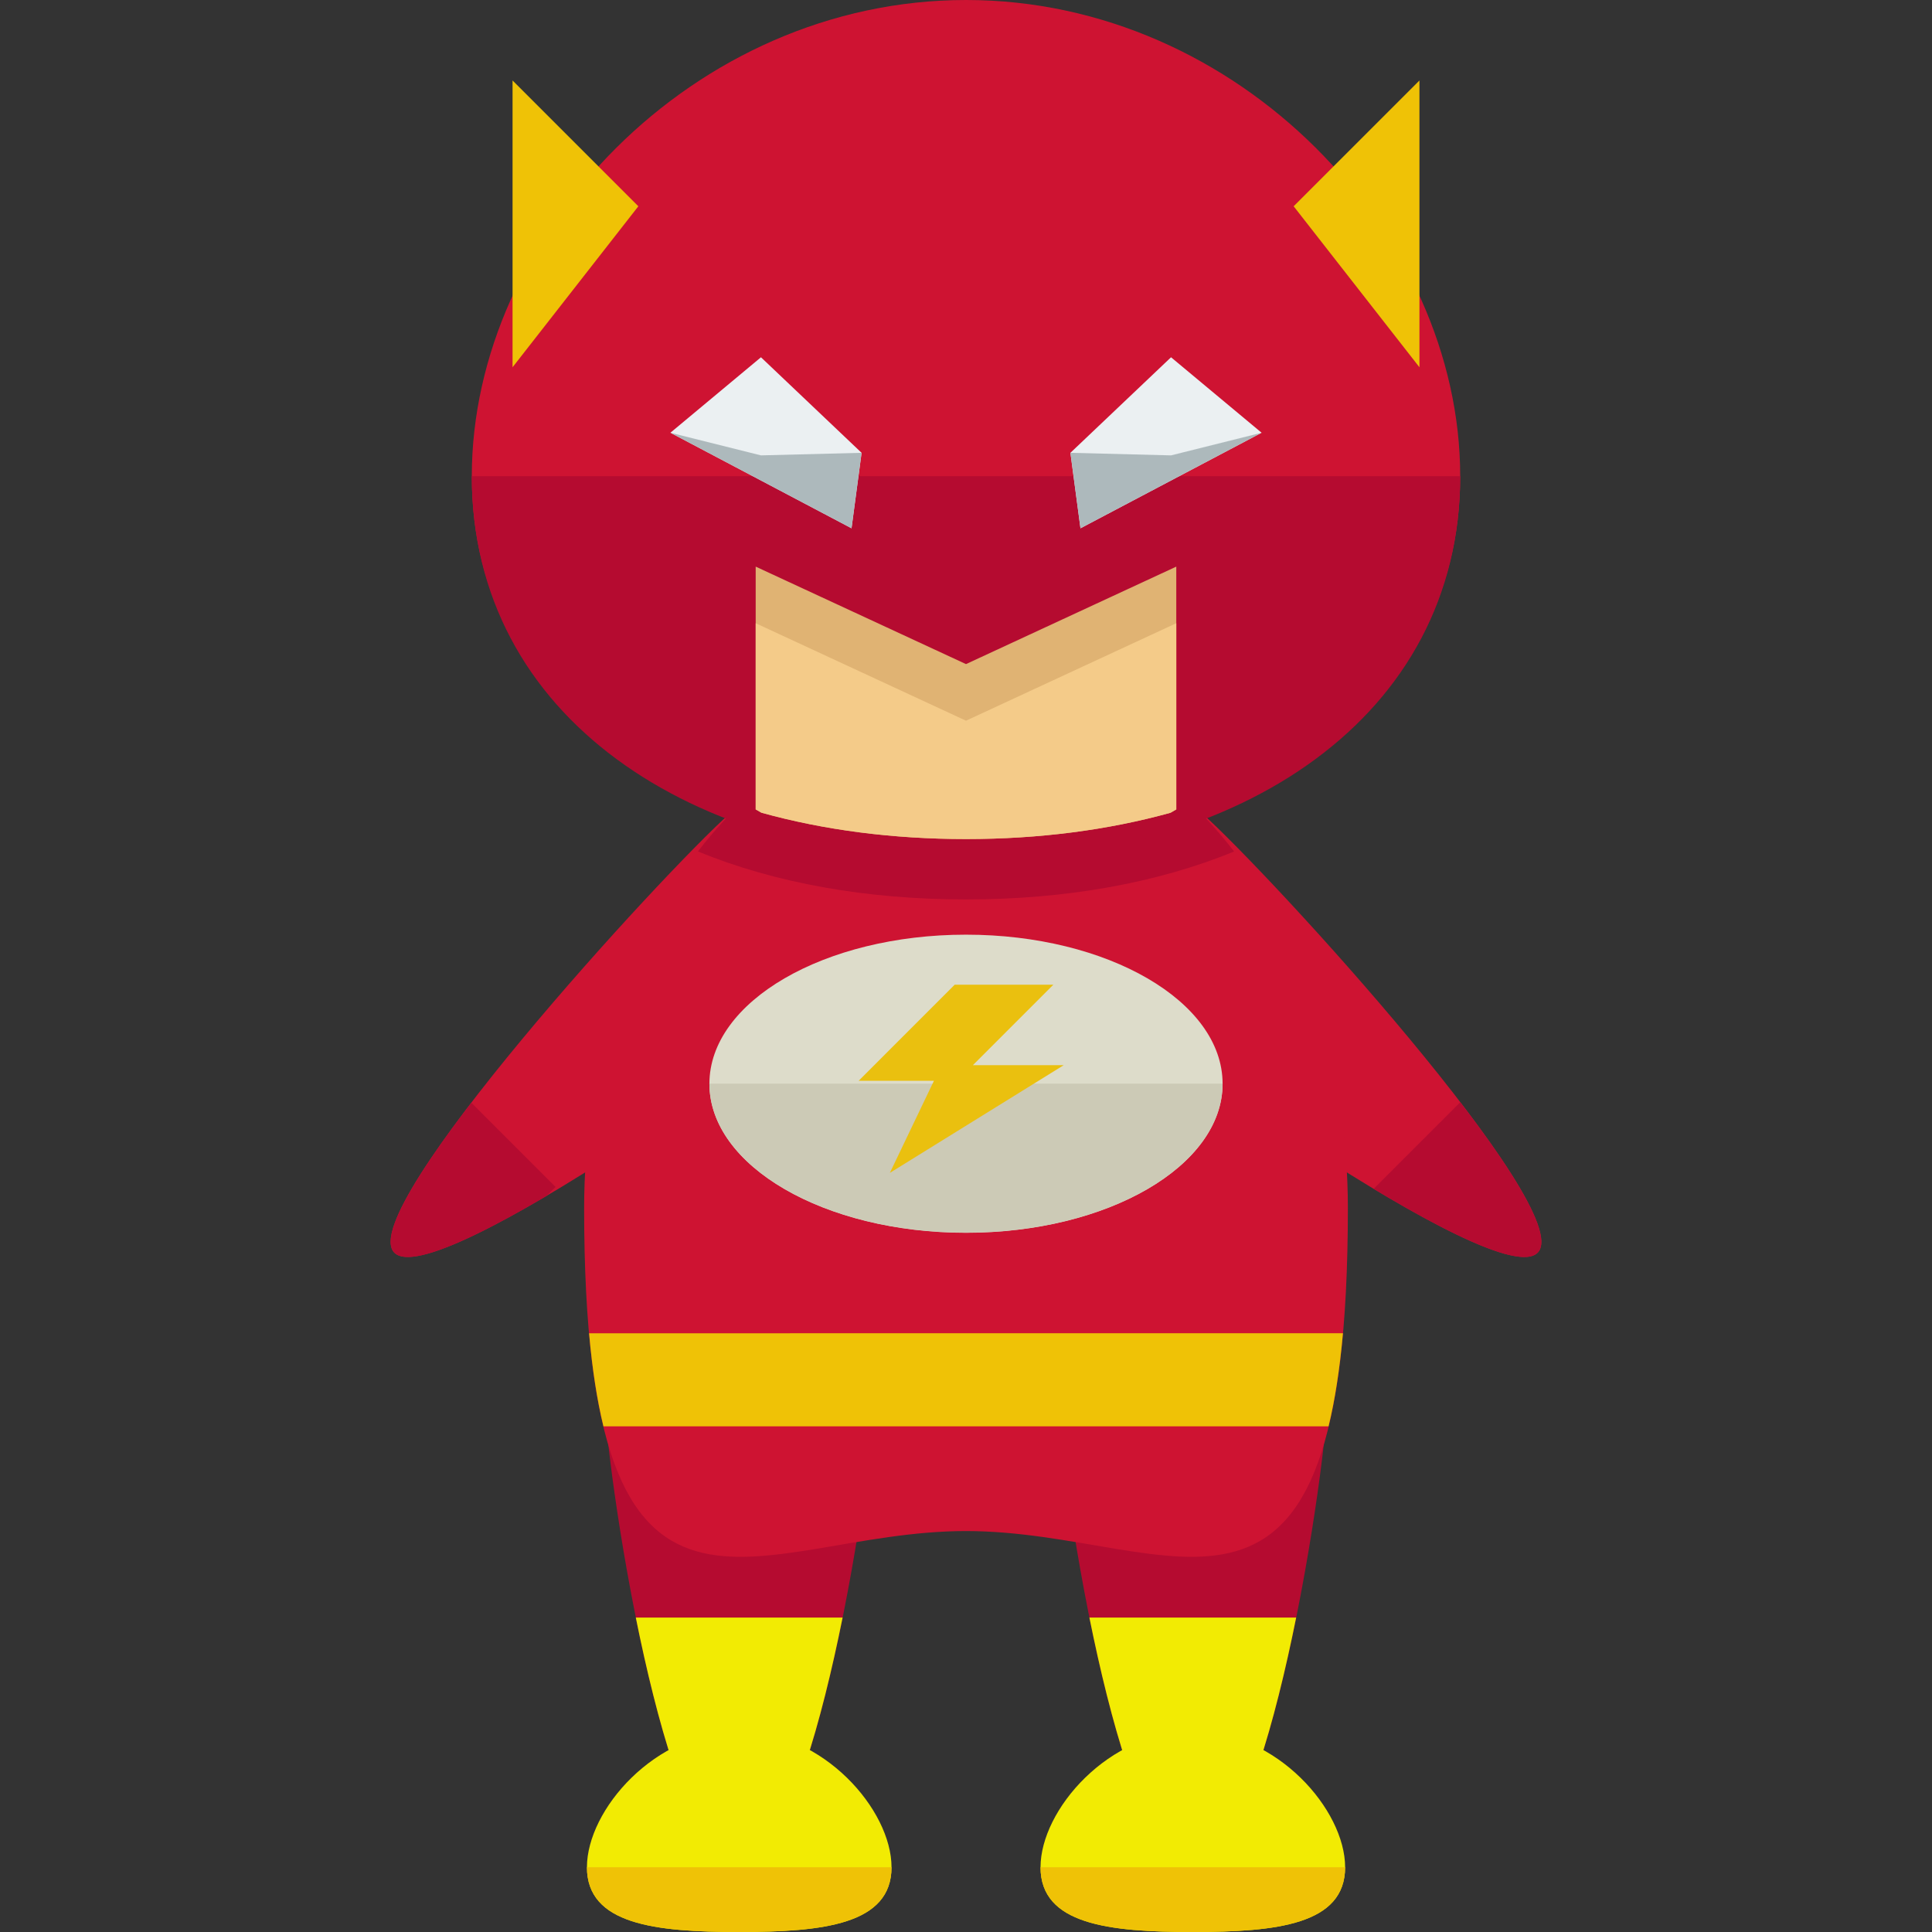 <svg xmlns="http://www.w3.org/2000/svg" viewBox="0 0 504.123 504.123"><rect x="0" y="0" width="504.123" height="504.123" fill="#333333" stroke="none"/><path d="M241.073 203.768c10.027 11.28 3.663 33.304-14.218 49.223-17.881 15.896-114.018 85.024-124.062 73.767-10.012-11.296 69.892-98.714 87.773-114.609 17.865-15.895 40.48-19.653 50.507-8.381zm21.977 0c-10.027 11.28-3.663 33.304 14.218 49.223 17.881 15.896 114.018 85.024 124.062 73.767 10.012-11.296-69.892-98.714-87.773-114.609-17.865-15.895-40.48-19.653-50.507-8.381z" fill="#CE1332"/><path d="M346.569 361.913c0 19.503-15.817 124.668-35.336 124.668-19.495 0-35.304-105.173-35.304-124.668 0-19.495 15.817-35.32 35.304-35.32 19.519 0 35.336 15.825 35.336 35.32zm-118.351 0c0 19.503-15.817 124.668-35.336 124.668-19.495 0-35.304-105.173-35.304-124.668 0-19.495 15.817-35.32 35.304-35.32 19.519 0 35.336 15.825 35.336 35.32z" fill="#B50B30"/><path d="M351.705 315.242c0 126.33-44.599 84.259-99.643 84.259-55.028 0-99.643 42.071-99.643-84.259 0-72.231 44.631-130.781 99.643-130.781 55.028.009 99.643 58.558 99.643 130.781z" fill="#CE1332"/><path d="M182.107 222.169c20.173 8.302 44.15 12.524 69.971 12.524 25.797 0 49.782-4.222 69.939-12.516-17.991-23.3-42.685-37.707-69.955-37.707-27.263 0-51.957 14.399-69.955 37.699z" fill="#B50B30"/><path d="M165.904 422.085c5.506 27.301 13.32 54.705 22.166 62.354h9.602c8.862-7.648 16.691-35.052 22.189-62.354h-53.957zm118.358 0c5.506 27.301 13.32 54.705 22.166 62.354h9.602c8.869-7.648 16.691-35.052 22.181-62.354h-53.949z" fill="#F2EB03"/><path d="M232.629 487.219c0 14.935-17.802 16.904-39.739 16.904s-39.739-1.961-39.739-16.904 17.802-35.509 39.739-35.509 39.739 20.567 39.739 35.509z" fill="#F2EB03"/><path d="M232.629 487.219c0 14.935-17.802 16.904-39.739 16.904s-39.739-1.961-39.739-16.904" fill="#EFC206"/><path d="M350.988 487.219c0 14.935-17.802 16.904-39.739 16.904s-39.739-1.961-39.739-16.904 17.802-35.509 39.739-35.509 39.739 20.567 39.739 35.509z" fill="#F2EB03"/><path d="M350.988 487.219c0 14.935-17.802 16.904-39.739 16.904s-39.739-1.961-39.739-16.904" fill="#EFC206"/><path d="M381.015 124.258c0 63.008-57.738 94.681-128.937 94.681-71.215 0-128.969-31.673-128.969-94.681C123.108 61.235 180.862 0 252.077 0c71.2 0 128.938 61.235 128.938 124.258z" fill="#CE1332"/><path d="M381.015 124.258c0 63.008-57.738 100.391-128.937 100.391-71.215 0-128.969-37.384-128.969-100.391m-.127 163.486c-14.36 18.723-24.08 34.627-20.181 39.014 3.82 4.285 20.141-3.096 39.849-14.738l2.308-2.308-21.976-21.968zm235.45 22.465c21.063 12.674 38.88 21.063 42.89 16.557 3.907-4.403-5.876-20.378-20.291-39.156l-22.599 22.599z" fill="#B50B30"/><ellipse cx="252.062" cy="282.782" rx="66.954" ry="38.896" fill="#DDDCCA"/><path d="M319.015 282.75c0 21.48-29.98 38.896-66.954 38.896s-66.954-17.424-66.954-38.896" fill="#CCCAB6"/><path d="M157.46 372.177h189.204c1.646-6.766 2.907-14.777 3.757-24.285H153.71c.843 9.508 2.103 17.518 3.75 24.285z" fill="#EFC206"/><path d="M197.183 147.85v63.354l1.481.851c16.289 4.537 34.336 6.884 53.413 6.884 19.046 0 37.085-2.347 53.366-6.869l1.489-.866V147.85l-54.871 25.435-54.878-25.435z" fill="#E0B373"/><path d="M197.183 162.619v48.585l1.481.851c16.289 4.537 34.336 6.884 53.413 6.884 19.046 0 37.085-2.347 53.366-6.869l1.489-.866v-48.585l-54.871 25.435-54.878-25.435z" fill="#F4CB89"/><path fill="#EBF0F2" d="M222.192 137.846L174.931 112.916 198.561 93.223 224.815 118.154z"/><path fill="#ADB9BC" d="M222.192 137.846L174.931 112.916 198.561 118.823 224.815 118.154z"/><path fill="#EBF0F2" d="M281.931 137.846L329.192 112.916 305.562 93.223 279.308 118.154z"/><path fill="#ADB9BC" d="M281.931 137.846L329.192 112.916 305.562 118.823 279.308 118.154z"/><g fill="#EFC206"><path d="M133.742 95.831L133.742 21 166.565 53.823z"/><path d="M370.381 95.831L370.381 21 337.558 53.823z"/></g><path fill="#EAC00F" d="M249.108 256.945L224.051 282.01 243.696 282.01 232.188 306.05 277.551 277.945 253.857 277.945 274.849 256.945z"/></svg>